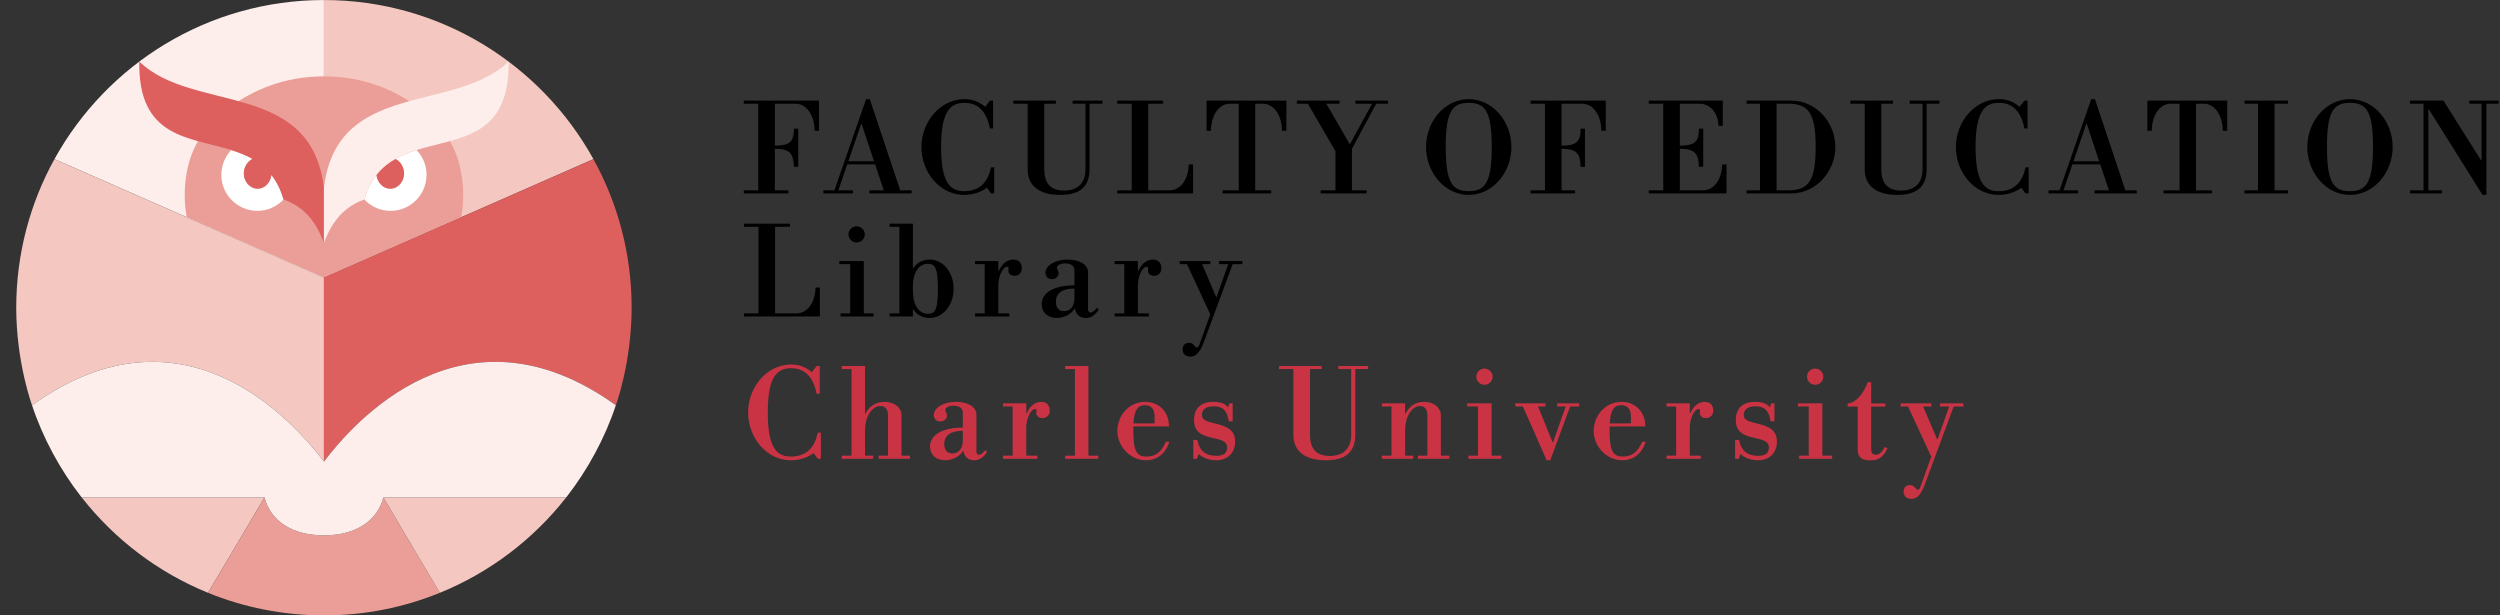 <?xml version="1.0" encoding="UTF-8"?>
<svg xmlns="http://www.w3.org/2000/svg" xmlns:xlink="http://www.w3.org/1999/xlink" width="315.684pt" height="77.709pt" viewBox="0 0 315.684 77.709" version="1.1">
<rect x="0" y="0" width="315.684" height="77.709" fill="#333333" stroke="none"/>
<defs>
<g>
<symbol overflow="visible" id="glyph0-0">
<path style="stroke:none;" d="M 1.969 5.062 L 10.609 5.062 L 10.609 -14.359 L 1.969 -14.359 Z M 9.016 -13.984 L 6.281 -5.328 L 3.562 -13.984 Z M 6.281 -3.953 L 9.016 4.672 L 3.562 4.672 Z M 6.062 -4.656 L 3.438 3.688 L 3.438 -12.984 Z M 6.5 -4.656 L 9.141 -12.984 L 9.141 3.688 Z M 6.5 -4.656 "/>
</symbol>
<symbol overflow="visible" id="glyph0-1">
<path style="stroke:none;" d="M 0.172 -11.328 L 2 -11.328 L 2 -0.391 L 0.172 -0.391 L 0.172 0 L 5.797 0 L 5.797 -0.391 L 4.094 -0.391 L 4.094 -5.641 C 5.969 -5.625 6.453 -5.078 6.5 -3.359 L 7.047 -3.359 L 7.047 -8.172 L 6.5 -8.172 C 6.5 -6.516 5.969 -6.031 4.094 -6.031 L 4.094 -11.328 L 6.672 -11.328 C 8.203 -11.328 9.094 -9.734 9.125 -7.906 L 9.672 -7.906 L 9.672 -11.719 L 0.172 -11.719 Z M 0.172 -11.328 "/>
</symbol>
<symbol overflow="visible" id="glyph0-2">
<path style="stroke:none;" d="M -0.25 0 L 3.484 0 L 3.484 -0.391 L 1.641 -0.391 L 2.766 -3.672 L 6.281 -3.672 L 7.375 -0.391 L 5.562 -0.391 L 5.562 0 L 10.891 0 L 10.891 -0.391 L 9.453 -0.391 L 5.609 -11.906 L 5.141 -11.906 L 1.141 -0.391 L -0.25 -0.391 Z M 4.578 -8.781 L 6.141 -4.062 L 2.906 -4.062 L 4.516 -8.781 Z M 4.578 -8.781 "/>
</symbol>
<symbol overflow="visible" id="glyph0-3">
<path style="stroke:none;" d="M 6.109 0.188 C 7.125 0.188 8.156 -0.094 8.984 -0.719 L 9.516 0 L 9.906 0 L 9.906 -3.297 L 9.516 -3.297 C 9.141 -1.594 8.25 -0.281 6.109 -0.281 C 4.344 -0.281 3.203 -1.359 3.203 -5.859 C 3.203 -10.375 4.375 -11.438 6.141 -11.438 C 8.172 -11.438 9.031 -9.953 9.375 -8.203 L 9.766 -8.203 L 9.766 -11.719 L 9.375 -11.719 L 8.766 -10.938 C 7.969 -11.609 7.141 -11.906 6.156 -11.906 C 3.109 -11.906 0.719 -9.062 0.719 -5.859 C 0.719 -2.656 3.062 0.188 6.109 0.188 Z M 6.109 0.188 "/>
</symbol>
<symbol overflow="visible" id="glyph0-4">
<path style="stroke:none;" d="M 0.094 -11.328 L 1.906 -11.328 L 1.906 -3.031 C 1.906 -0.844 3.531 0.188 6.016 0.188 C 8.469 0.188 9.719 -0.828 9.719 -3.047 L 9.719 -11.328 L 11.344 -11.328 L 11.344 -11.719 L 7.578 -11.719 L 7.578 -11.328 L 9.203 -11.328 L 9.203 -3.047 C 9.203 -1.25 8.156 -0.359 6.5 -0.359 C 4.938 -0.359 4 -1.125 4 -3.047 L 4 -11.328 L 5.469 -11.328 L 5.469 -11.719 L 0.094 -11.719 Z M 0.094 -11.328 "/>
</symbol>
<symbol overflow="visible" id="glyph0-5">
<path style="stroke:none;" d="M 0.203 -11.328 L 2.031 -11.328 L 2.031 -0.391 L 0.203 -0.391 L 0.203 0 L 9.781 0 L 9.781 -3.656 L 9.234 -3.656 C 9.203 -1.906 8.312 -0.391 6.781 -0.391 L 4.125 -0.391 L 4.125 -11.328 L 6 -11.328 L 6 -11.719 L 0.203 -11.719 Z M 0.203 -11.328 "/>
</symbol>
<symbol overflow="visible" id="glyph0-6">
<path style="stroke:none;" d="M 2.484 0 L 8.609 0 L 8.609 -0.391 L 6.594 -0.391 L 6.594 -11.328 L 7.531 -11.328 C 9.062 -11.328 9.953 -9.734 9.984 -7.906 L 10.531 -7.906 L 10.531 -11.719 L 0.453 -11.719 L 0.453 -7.906 L 1 -7.906 C 1.031 -9.688 1.859 -11.25 3.328 -11.328 L 4.516 -11.328 L 4.516 -0.391 L 2.484 -0.391 Z M 2.484 0 "/>
</symbol>
<symbol overflow="visible" id="glyph0-7">
<path style="stroke:none;" d="M 2.344 0 L 8.156 0 L 8.156 -0.391 L 6.297 -0.391 L 6.297 -5.625 L 9.359 -11.328 L 10.859 -11.328 L 10.859 -11.719 L 6.734 -11.719 L 6.734 -11.328 L 8.844 -11.328 L 6.062 -6.25 L 6 -6.25 L 3.062 -11.328 L 4.734 -11.328 L 4.734 -11.719 L -0.656 -11.719 L -0.656 -11.328 L 0.734 -11.328 L 4.219 -5.328 L 4.219 -0.391 L 2.344 -0.391 Z M 2.344 0 "/>
</symbol>
<symbol overflow="visible" id="glyph0-8">
<path style="stroke:none;" d="M 6.078 0.188 C 9.094 0.188 11.469 -2.625 11.469 -5.859 C 11.469 -9.094 9.094 -11.906 6.078 -11.906 C 3.062 -11.906 0.688 -9.094 0.688 -5.859 C 0.688 -2.625 3.062 0.188 6.078 0.188 Z M 6.078 -0.281 C 3.969 -0.281 3.172 -1.422 3.172 -5.859 C 3.172 -10.312 3.969 -11.438 6.078 -11.438 C 8.188 -11.438 8.984 -10.328 8.984 -5.875 C 8.984 -1.438 8.188 -0.281 6.078 -0.281 Z M 6.078 -0.281 "/>
</symbol>
<symbol overflow="visible" id="glyph0-9">
<path style="stroke:none;" d="M 6.453 -3.359 L 7 -3.359 L 7 -8.172 L 6.453 -8.172 C 6.453 -6.516 5.922 -6.031 4.047 -6.031 L 4.047 -11.328 L 6.469 -11.328 C 8 -11.328 8.891 -10.047 8.922 -8.531 L 9.469 -8.531 L 9.469 -11.719 L 0.125 -11.719 L 0.125 -11.328 L 1.953 -11.328 L 1.953 -0.391 L 0.125 -0.391 L 0.125 0 L 9.938 0 L 9.938 -3.656 L 9.391 -3.656 C 9.359 -1.906 8.469 -0.391 6.938 -0.391 L 4.047 -0.391 L 4.047 -5.641 C 5.922 -5.625 6.406 -5.078 6.453 -3.359 Z M 6.453 -3.359 "/>
</symbol>
<symbol overflow="visible" id="glyph0-10">
<path style="stroke:none;" d="M 0.172 -11.719 L 0.172 -11.328 L 1.875 -11.328 L 1.875 -0.391 L 0.172 -0.391 L 0.172 0 L 5.844 0 C 8.953 0 11.391 -2.781 11.391 -5.859 C 11.391 -8.938 8.969 -11.719 5.859 -11.719 Z M 5.359 -11.328 C 7.906 -11.328 8.906 -10.312 8.906 -5.859 C 8.906 -1.422 7.922 -0.391 5.375 -0.391 L 3.969 -0.391 L 3.969 -11.328 Z M 5.359 -11.328 "/>
</symbol>
<symbol overflow="visible" id="glyph0-11">
<path style="stroke:none;" d="M 0.203 -11.328 L 1.906 -11.328 L 1.906 -0.391 L 0.203 -0.391 L 0.203 0 L 5.703 0 L 5.703 -0.391 L 4 -0.391 L 4 -11.328 L 5.703 -11.328 L 5.703 -11.719 L 0.203 -11.719 Z M 0.203 -11.328 "/>
</symbol>
<symbol overflow="visible" id="glyph0-12">
<path style="stroke:none;" d="M 7.688 -11.328 L 9.234 -11.328 L 9.234 -4.172 L 9.172 -4.172 L 4.422 -11.719 L 0.203 -11.719 L 0.203 -11.328 L 1.906 -11.328 L 1.906 -0.391 L 0.203 -0.391 L 0.203 0 L 4.234 0 L 4.234 -0.391 L 2.516 -0.391 L 2.516 -10.625 L 2.578 -10.625 L 9.359 0.188 L 9.844 0.188 L 9.844 -11.328 L 11.391 -11.328 L 11.391 -11.719 L 7.688 -11.719 Z M 7.688 -11.328 "/>
</symbol>
<symbol overflow="visible" id="glyph0-13">
<path style="stroke:none;" d="M 0.391 -6.609 L 1.766 -6.609 L 1.766 -0.391 L 0.547 -0.391 L 0.547 0 L 4.719 0 L 4.719 -0.391 L 3.484 -0.391 L 3.484 -7 L 0.391 -7 Z M 1.547 -10.375 C 1.547 -9.812 2.016 -9.344 2.578 -9.344 C 3.141 -9.344 3.609 -9.812 3.609 -10.375 C 3.609 -10.922 3.141 -11.391 2.578 -11.391 C 2.016 -11.391 1.547 -10.922 1.547 -10.375 Z M 1.547 -10.375 "/>
</symbol>
<symbol overflow="visible" id="glyph0-14">
<path style="stroke:none;" d="M 0.062 -11.328 L 1.297 -11.328 L 1.297 -0.391 L 0.062 -0.391 L 0.062 0 L 3 0 L 3 -0.906 L 3.062 -0.906 C 3.406 -0.281 4.172 0.188 5.125 0.188 C 6.688 0.188 8.141 -1.297 8.141 -3.5 C 8.141 -5.703 6.703 -7.188 5.141 -7.188 C 4.188 -7.188 3.406 -6.719 3.062 -6.094 L 3 -6.094 L 3 -11.719 L 0.062 -11.719 Z M 4.953 -0.344 C 3.844 -0.344 3 -1.25 3 -3.266 L 3 -3.875 C 3.031 -5.781 3.859 -6.656 4.938 -6.656 C 5.812 -6.656 6.156 -6.047 6.156 -3.484 C 6.156 -0.922 5.828 -0.344 4.953 -0.344 Z M 4.953 -0.344 "/>
</symbol>
<symbol overflow="visible" id="glyph0-15">
<path style="stroke:none;" d="M 0.438 -6.609 L 1.656 -6.609 L 1.656 -0.391 L 0.438 -0.391 L 0.438 0 L 4.766 0 L 4.766 -0.391 L 3.375 -0.391 L 3.375 -3.922 C 3.375 -5.203 4.016 -6.281 4.438 -6.281 C 4.641 -6.281 4.672 -6.188 4.672 -6.078 C 4.672 -5.969 4.641 -5.891 4.641 -5.766 C 4.641 -5.375 5.016 -5.141 5.406 -5.141 C 5.875 -5.141 6.344 -5.438 6.344 -6.078 C 6.344 -6.781 5.922 -7.188 5.266 -7.188 C 4.688 -7.188 3.953 -6.891 3.438 -5.766 L 3.375 -5.766 L 3.375 -7 L 0.438 -7 Z M 0.438 -6.609 "/>
</symbol>
<symbol overflow="visible" id="glyph0-16">
<path style="stroke:none;" d="M 2.531 0.188 C 3.453 0.188 4.406 -0.297 4.781 -0.969 L 4.844 -0.969 C 5 -0.234 5.484 0.188 6.219 0.188 C 6.859 0.188 7.359 -0.141 7.844 -0.859 L 7.641 -1.109 C 7.266 -0.688 7.031 -0.5 6.844 -0.5 C 6.656 -0.5 6.5 -0.656 6.5 -0.859 L 6.5 -5.578 C 6.5 -6.531 5.438 -7.188 3.938 -7.188 C 2.344 -7.188 1.125 -6.453 1.125 -5.516 C 1.125 -5.047 1.438 -4.719 1.922 -4.719 C 2.422 -4.719 2.781 -5.031 2.781 -5.469 C 2.781 -5.812 2.562 -5.922 2.562 -6.141 C 2.562 -6.469 3 -6.703 3.625 -6.703 C 4.359 -6.703 4.781 -6.375 4.781 -5.828 L 4.781 -3.938 C 2.219 -3.938 0.641 -3.031 0.641 -1.547 C 0.641 -0.516 1.422 0.188 2.531 0.188 Z M 3.469 -0.672 C 2.812 -0.672 2.438 -1.109 2.438 -1.844 C 2.438 -2.953 3.234 -3.531 4.781 -3.531 L 4.781 -2.266 C 4.781 -1.312 4.266 -0.672 3.469 -0.672 Z M 3.469 -0.672 "/>
</symbol>
<symbol overflow="visible" id="glyph0-17">
<path style="stroke:none;" d="M -0.172 -6.609 L 0.75 -6.609 L 3.688 -0.266 L 2.312 3.547 C 2.25 3.734 2.156 3.906 2 3.906 C 1.703 3.906 1.594 3.312 0.984 3.312 C 0.531 3.312 0.188 3.641 0.188 4.141 C 0.188 4.531 0.406 5.062 1.188 5.062 C 1.734 5.062 2.297 4.75 2.828 3.359 L 6.516 -6.609 L 7.734 -6.609 L 7.734 -7 L 4.797 -7 L 4.797 -6.609 L 5.953 -6.609 L 4.484 -2.469 L 4.422 -2.469 L 2.656 -6.609 L 3.688 -6.609 L 3.688 -7 L -0.172 -7 Z M -0.172 -6.609 "/>
</symbol>
<symbol overflow="visible" id="glyph0-18">
<path style="stroke:none;" d="M 0.312 -11.328 L 1.547 -11.328 L 1.547 -0.391 L 0.312 -0.391 L 0.312 0 L 4.266 0 L 4.266 -0.391 L 3.25 -0.391 L 3.25 -3.578 C 3.25 -5.328 4.125 -6.656 5.172 -6.656 C 5.797 -6.656 6.156 -6.266 6.156 -5.484 L 6.156 -0.391 L 4.969 -0.391 L 4.969 0 L 8.922 0 L 8.922 -0.391 L 7.859 -0.391 L 7.859 -5.484 C 7.859 -6.438 6.984 -7.188 5.719 -7.188 C 4.5 -7.188 3.766 -6.562 3.312 -5.703 L 3.25 -5.703 L 3.25 -11.719 L 0.312 -11.719 Z M 0.312 -11.328 "/>
</symbol>
<symbol overflow="visible" id="glyph0-19">
<path style="stroke:none;" d="M 0.203 -11.328 L 1.438 -11.328 L 1.438 -0.391 L 0.203 -0.391 L 0.203 0 L 4.391 0 L 4.391 -0.391 L 3.141 -0.391 L 3.141 -11.719 L 0.203 -11.719 Z M 0.203 -11.328 "/>
</symbol>
<symbol overflow="visible" id="glyph0-20">
<path style="stroke:none;" d="M 7.156 -4.078 L 7.156 -4.172 C 7.156 -5.938 5.859 -7.188 4.188 -7.188 C 2.031 -7.188 0.641 -5.391 0.641 -3.5 C 0.641 -1.594 2.25 0.188 4.266 0.188 C 5.672 0.188 6.781 -0.703 7.203 -2.156 L 6.766 -2.156 C 6.203 -0.781 5.391 -0.281 4.312 -0.281 C 3.078 -0.281 2.656 -0.984 2.656 -3.5 L 2.656 -4.078 Z M 5.344 -4.469 L 2.672 -4.469 C 2.781 -6.172 3.203 -6.766 4.109 -6.766 C 4.922 -6.766 5.344 -6.281 5.344 -5.344 Z M 5.344 -4.469 "/>
</symbol>
<symbol overflow="visible" id="glyph0-21">
<path style="stroke:none;" d="M 3.719 0.188 C 5.156 0.188 6.109 -0.734 6.109 -2.156 C 6.109 -3.562 5.219 -4.078 3.656 -4.438 C 2.266 -4.734 1.922 -5.016 1.922 -5.531 C 1.922 -6.219 2.406 -6.625 3.406 -6.625 C 4.531 -6.625 5.031 -6.125 5.266 -4.969 L 5.312 -4.734 L 5.797 -4.734 L 5.797 -7 L 5.391 -7 L 5.219 -6.484 C 4.953 -6.922 4.266 -7.188 3.375 -7.188 C 1.797 -7.188 0.922 -6.375 0.922 -4.906 C 0.922 -3.359 1.891 -2.922 3.391 -2.609 C 4.562 -2.359 5.094 -2.109 5.094 -1.438 C 5.094 -0.75 4.719 -0.375 3.703 -0.375 C 2.422 -0.375 1.688 -0.969 1.406 -2.078 L 1.328 -2.375 L 0.828 -2.375 L 0.828 0 L 1.281 0 L 1.516 -0.609 C 2 -0.125 2.859 0.188 3.719 0.188 Z M 3.719 0.188 "/>
</symbol>
<symbol overflow="visible" id="glyph0-22">
<path style="stroke:none;" d="M 0.438 -6.609 L 1.656 -6.609 L 1.656 -0.391 L 0.438 -0.391 L 0.438 0 L 4.391 0 L 4.391 -0.391 L 3.375 -0.391 L 3.375 -3.578 C 3.375 -5.328 4.234 -6.656 5.25 -6.656 C 5.844 -6.656 6.188 -6.266 6.188 -5.484 L 6.188 -0.391 L 5 -0.391 L 5 0 L 8.953 0 L 8.953 -0.391 L 7.891 -0.391 L 7.891 -5.484 C 7.891 -6.438 7.031 -7.188 5.797 -7.188 C 4.609 -7.188 3.875 -6.562 3.438 -5.703 L 3.375 -5.703 L 3.375 -7 L 0.438 -7 Z M 0.438 -6.609 "/>
</symbol>
<symbol overflow="visible" id="glyph0-23">
<path style="stroke:none;" d="M -0.203 -6.609 L 0.75 -6.609 L 3.75 0.188 L 4.203 0.188 L 6.719 -6.609 L 7.859 -6.609 L 7.859 -7 L 5.078 -7 L 5.078 -6.609 L 6.156 -6.609 L 4.562 -2.094 L 4.5 -2.094 L 2.656 -6.609 L 3.594 -6.609 L 3.594 -7 L -0.203 -7 Z M -0.203 -6.609 "/>
</symbol>
<symbol overflow="visible" id="glyph0-24">
<path style="stroke:none;" d="M 3.047 0.203 C 4.094 0.203 4.672 -0.188 5.203 -1.328 L 4.891 -1.5 C 4.5 -0.797 4.172 -0.516 3.734 -0.516 C 3.344 -0.516 3.156 -0.734 3.156 -1.219 L 3.156 -6.594 L 4.938 -6.594 L 4.938 -6.984 L 3.156 -6.984 L 3.156 -9.672 L 2.719 -9.672 C 2.203 -8.266 1.266 -7.078 0.188 -6.984 L 0.188 -6.594 L 1.453 -6.594 L 1.453 -1.109 C 1.453 -0.234 1.953 0.203 3.047 0.203 Z M 3.047 0.203 "/>
</symbol>
</g>
<clipPath id="clip1">
  <path d="M 2 0 L 80 0 L 80 77.711 L 2 77.711 Z M 2 0 "/>
</clipPath>
<clipPath id="clip3">
  <path d="M 4 0.004 L 39 0.004 L 39 36 L 4 36 Z M 4 0.004 "/>
</clipPath>
<clipPath id="clip4">
  <path d="M 38 0.004 L 73 0.004 L 73 36 L 38 36 Z M 38 0.004 "/>
</clipPath>
<clipPath id="clip5">
  <path d="M 0.051 20 L 39 20 L 39 59 L 0.051 59 Z M 0.051 20 "/>
</clipPath>
<clipPath id="clip6">
  <path d="M 24 62 L 54 62 L 54 77.711 L 24 77.711 Z M 24 62 "/>
</clipPath>
<clipPath id="clip7">
  <path d="M 38 20 L 77.758 20 L 77.758 59 L 38 59 Z M 38 20 "/>
</clipPath>
<clipPath id="clip2">
  <rect x="0" y="0" width="78" height="78"/>
</clipPath>
<g id="surface5" clip-path="url(#clip2)">
<g clip-path="url(#clip3)" clip-rule="nonzero">
<path style=" stroke:none;fill-rule:nonzero;fill:rgb(99.216%,93.332%,92.155%);fill-opacity:1;" d="M 4.875 20.094 C 7.18 21.098 38.906 35.051 38.906 35.051 L 38.906 0.004 C 24.25 0.004 11.492 8.117 4.875 20.094 "/>
</g>
<g clip-path="url(#clip4)" clip-rule="nonzero">
<path style=" stroke:none;fill-rule:nonzero;fill:rgb(95.685%,78.43%,75.685%);fill-opacity:1;" d="M 72.934 20.094 C 70.629 21.098 38.902 35.051 38.902 35.051 L 38.902 0.004 C 53.559 0.004 66.316 8.117 72.934 20.094 "/>
</g>
<path style=" stroke:none;fill-rule:nonzero;fill:rgb(92.155%,61.96%,59.215%);fill-opacity:1;" d="M 53.004 15.426 C 48.59 11.129 43.512 9.641 38.902 9.641 C 34.297 9.641 29.219 11.129 24.805 15.426 C 19.965 20.324 21.582 27.426 21.582 27.43 C 21.582 27.438 38.902 35.047 38.902 35.047 C 38.902 35.047 56.227 27.438 56.23 27.43 C 56.23 27.426 57.844 20.324 53.004 15.426 "/>
<path style=" stroke:none;fill-rule:nonzero;fill:rgb(95.685%,78.43%,75.685%);fill-opacity:1;" d="M 31.398 62.82 L 31.402 62.816 L 8.32 62.816 C 12.465 68.102 17.953 72.285 24.266 74.855 Z M 31.398 62.82 "/>
<g clip-path="url(#clip5)" clip-rule="nonzero">
<path style=" stroke:none;fill-rule:nonzero;fill:rgb(95.685%,78.43%,75.685%);fill-opacity:1;" d="M 4.875 20.094 C 1.801 25.656 0.051 32.051 0.051 38.855 C 0.051 45.801 2.047 51.172 2.047 51.172 C 21.316 37.34 35.25 53.48 38.902 58.281 C 38.902 58.281 38.902 58.281 38.906 58.281 L 38.906 35.051 C 38.906 35.051 7.18 21.098 4.875 20.094 "/>
</g>
<g clip-path="url(#clip6)" clip-rule="nonzero">
<path style=" stroke:none;fill-rule:nonzero;fill:rgb(92.155%,61.96%,59.215%);fill-opacity:1;" d="M 46.406 62.816 C 45.633 65.801 42.895 67.598 38.906 67.598 C 34.914 67.598 32.176 65.801 31.402 62.816 L 24.266 74.855 C 28.785 76.695 33.727 77.707 38.906 77.707 C 44.082 77.707 49.023 76.695 53.543 74.855 Z M 46.406 62.816 "/>
</g>
<path style=" stroke:none;fill-rule:nonzero;fill:rgb(95.685%,78.43%,75.685%);fill-opacity:1;" d="M 46.41 62.82 L 46.406 62.816 L 69.492 62.816 C 65.344 68.102 59.859 72.285 53.543 74.855 Z M 46.41 62.82 "/>
<g clip-path="url(#clip7)" clip-rule="nonzero">
<path style=" stroke:none;fill-rule:nonzero;fill:rgb(86.665%,37.254%,36.862%);fill-opacity:1;" d="M 72.934 20.094 C 76.008 25.656 77.758 32.051 77.758 38.855 C 77.758 45.801 75.766 51.172 75.766 51.172 C 56.492 37.34 42.559 53.48 38.906 58.281 C 38.902 58.281 38.902 58.281 38.902 58.281 L 38.902 35.051 C 38.902 35.051 70.629 21.098 72.934 20.094 "/>
</g>
<path style=" stroke:none;fill-rule:nonzero;fill:rgb(99.216%,93.332%,92.155%);fill-opacity:1;" d="M 38.906 58.281 C 38.906 58.281 38.906 58.281 38.902 58.281 C 35.25 53.48 21.316 37.34 2.047 51.172 C 3.383 55.246 5.605 59.359 8.316 62.816 L 31.402 62.816 C 32.176 65.801 34.914 67.598 38.902 67.598 C 42.895 67.598 45.633 65.801 46.406 62.816 L 69.492 62.816 C 72.203 59.359 74.426 55.246 75.762 51.172 C 56.492 37.34 42.559 53.48 38.906 58.281 "/>
<path style=" stroke:none;fill-rule:nonzero;fill:rgb(100%,100%,100%);fill-opacity:1;" d="M 30.543 23.828 C 29.52 23.828 28.785 22.879 28.785 21.914 C 28.785 21.102 29.266 20.352 29.895 20.07 C 29.055 19.594 28.148 19.242 27.203 18.945 C 26.43 19.762 25.949 20.863 25.949 22.078 C 25.949 24.586 27.984 26.625 30.496 26.625 C 31.801 26.625 32.973 26.07 33.801 25.191 C 33.438 23.918 32.914 22.91 32.273 22.094 C 32.16 23.039 31.438 23.828 30.543 23.828 "/>
<path style=" stroke:none;fill-rule:nonzero;fill:rgb(86.665%,37.254%,36.862%);fill-opacity:1;" d="M 32.273 22.094 C 32.16 23.039 31.434 23.828 30.543 23.828 C 29.52 23.828 28.785 22.879 28.785 21.914 C 28.785 21.105 29.266 20.352 29.895 20.066 C 29.055 19.594 28.148 19.242 27.203 18.949 C 21.859 17.281 15.426 17.438 15.59 7.773 C 22.375 14.34 37.34 10.051 38.906 23.781 L 38.906 30.641 C 38.488 29.734 37.465 26.449 33.801 25.191 C 33.438 23.918 32.914 22.91 32.273 22.094 "/>
<path style=" stroke:none;fill-rule:nonzero;fill:rgb(100%,100%,100%);fill-opacity:1;" d="M 47.266 23.828 C 48.289 23.828 49.023 22.879 49.023 21.914 C 49.023 21.102 48.543 20.352 47.914 20.07 C 48.754 19.594 49.66 19.242 50.605 18.945 C 51.379 19.762 51.859 20.863 51.859 22.078 C 51.859 24.586 49.824 26.625 47.312 26.625 C 46.008 26.625 44.836 26.07 44.008 25.191 C 44.371 23.918 44.895 22.91 45.531 22.094 C 45.648 23.039 46.375 23.828 47.266 23.828 "/>
<path style=" stroke:none;fill-rule:nonzero;fill:rgb(86.665%,37.254%,36.862%);fill-opacity:1;" d="M 49.023 21.918 C 49.023 22.879 48.289 23.828 47.266 23.828 C 46.371 23.828 45.648 23.039 45.535 22.094 C 46.211 21.227 47.023 20.578 47.914 20.07 C 48.543 20.352 49.023 21.105 49.023 21.918 "/>
<path style=" stroke:none;fill-rule:nonzero;fill:rgb(99.216%,93.332%,92.155%);fill-opacity:1;" d="M 62.219 7.773 C 62.383 17.438 55.949 17.281 50.605 18.945 C 49.664 19.242 48.754 19.594 47.914 20.07 C 47.023 20.574 46.211 21.227 45.531 22.094 C 44.895 22.91 44.371 23.918 44.008 25.191 C 40.344 26.449 39.32 29.734 38.902 30.641 L 38.902 23.781 C 40.469 10.051 55.434 14.34 62.219 7.773 "/>
</g>
<clipPath id="clip8">
  <path d="M 304 12 L 315.684 12 L 315.684 25 L 304 25 Z M 304 12 "/>
</clipPath>
</defs>
<g id="surface1">
<g clip-path="url(#clip1)" clip-rule="nonzero">
<use xlink:href="#surface5" transform="matrix(1,0,0,1,2,0)"/>
</g>
<g style="fill:rgb(0%,0%,0%);fill-opacity:1;">
  <use xlink:href="#glyph0-1" x="93.748" y="24.423"/>
</g>
<g style="fill:rgb(0%,0%,0%);fill-opacity:1;">
  <use xlink:href="#glyph0-2" x="104.223" y="24.423"/>
</g>
<g style="fill:rgb(0%,0%,0%);fill-opacity:1;">
  <use xlink:href="#glyph0-3" x="115.631" y="24.423"/>
</g>
<g style="fill:rgb(0%,0%,0%);fill-opacity:1;">
  <use xlink:href="#glyph0-4" x="127.862" y="24.423"/>
</g>
<g style="fill:rgb(0%,0%,0%);fill-opacity:1;">
  <use xlink:href="#glyph0-5" x="140.87" y="24.423"/>
</g>
<g style="fill:rgb(0%,0%,0%);fill-opacity:1;">
  <use xlink:href="#glyph0-6" x="151.905" y="24.423"/>
</g>
<g style="fill:rgb(0%,0%,0%);fill-opacity:1;">
  <use xlink:href="#glyph0-7" x="164.416" y="24.423"/>
</g>
<g style="fill:rgb(0%,0%,0%);fill-opacity:1;">
  <use xlink:href="#glyph0-8" x="179.383" y="24.423"/>
</g>
<g style="fill:rgb(0%,0%,0%);fill-opacity:1;">
  <use xlink:href="#glyph0-1" x="193.091" y="24.423"/>
</g>
<g style="fill:rgb(0%,0%,0%);fill-opacity:1;">
  <use xlink:href="#glyph0-9" x="208.073" y="24.423"/>
</g>
<g style="fill:rgb(0%,0%,0%);fill-opacity:1;">
  <use xlink:href="#glyph0-10" x="220.366" y="24.423"/>
</g>
<g style="fill:rgb(0%,0%,0%);fill-opacity:1;">
  <use xlink:href="#glyph0-4" x="233.561" y="24.423"/>
</g>
<g style="fill:rgb(0%,0%,0%);fill-opacity:1;">
  <use xlink:href="#glyph0-3" x="246.259" y="24.423"/>
</g>
<g style="fill:rgb(0%,0%,0%);fill-opacity:1;">
  <use xlink:href="#glyph0-2" x="258.925" y="24.423"/>
</g>
<g style="fill:rgb(0%,0%,0%);fill-opacity:1;">
  <use xlink:href="#glyph0-6" x="270.706" y="24.423"/>
</g>
<g style="fill:rgb(0%,0%,0%);fill-opacity:1;">
  <use xlink:href="#glyph0-11" x="283.217" y="24.423"/>
</g>
<g style="fill:rgb(0%,0%,0%);fill-opacity:1;">
  <use xlink:href="#glyph0-8" x="290.662" y="24.423"/>
</g>
<g clip-path="url(#clip8)" clip-rule="nonzero">
<g style="fill:rgb(0%,0%,0%);fill-opacity:1;">
  <use xlink:href="#glyph0-12" x="304.121" y="24.423"/>
</g>
</g>
<g style="fill:rgb(0%,0%,0%);fill-opacity:1;">
  <use xlink:href="#glyph0-5" x="93.748" y="39.965"/>
</g>
<g style="fill:rgb(0%,0%,0%);fill-opacity:1;">
  <use xlink:href="#glyph0-13" x="105.591" y="39.965"/>
</g>
<g style="fill:rgb(0%,0%,0%);fill-opacity:1;">
  <use xlink:href="#glyph0-14" x="112.274" y="39.965"/>
</g>
<g style="fill:rgb(0%,0%,0%);fill-opacity:1;">
  <use xlink:href="#glyph0-15" x="122.687" y="39.965"/>
</g>
<g style="fill:rgb(0%,0%,0%);fill-opacity:1;">
  <use xlink:href="#glyph0-16" x="130.893" y="39.965"/>
</g>
<g style="fill:rgb(0%,0%,0%);fill-opacity:1;">
  <use xlink:href="#glyph0-15" x="140.311" y="39.965"/>
</g>
<g style="fill:rgb(0%,0%,0%);fill-opacity:1;">
  <use xlink:href="#glyph0-17" x="149.139" y="39.965"/>
</g>
<g style="fill:rgb(79.214%,20%,26.668%);fill-opacity:1;">
  <use xlink:href="#glyph0-3" x="93.748" y="57.933"/>
</g>
<g style="fill:rgb(79.214%,20%,26.668%);fill-opacity:1;">
  <use xlink:href="#glyph0-18" x="105.979" y="57.933"/>
</g>
<g style="fill:rgb(79.214%,20%,26.668%);fill-opacity:1;">
  <use xlink:href="#glyph0-16" x="116.796" y="57.933"/>
</g>
<g style="fill:rgb(79.214%,20%,26.668%);fill-opacity:1;">
  <use xlink:href="#glyph0-15" x="126.215" y="57.933"/>
</g>
<g style="fill:rgb(79.214%,20%,26.668%);fill-opacity:1;">
  <use xlink:href="#glyph0-19" x="134.296" y="57.933"/>
</g>
<g style="fill:rgb(79.214%,20%,26.668%);fill-opacity:1;">
  <use xlink:href="#glyph0-20" x="140.451" y="57.933"/>
</g>
<g style="fill:rgb(79.214%,20%,26.668%);fill-opacity:1;">
  <use xlink:href="#glyph0-21" x="149.854" y="57.933"/>
</g>
<g style="fill:rgb(79.214%,20%,26.668%);fill-opacity:1;">
  <use xlink:href="#glyph0-4" x="161.417" y="57.933"/>
</g>
<g style="fill:rgb(79.214%,20%,26.668%);fill-opacity:1;">
  <use xlink:href="#glyph0-22" x="174.052" y="57.933"/>
</g>
<g style="fill:rgb(79.214%,20%,26.668%);fill-opacity:1;">
  <use xlink:href="#glyph0-13" x="184.869" y="57.933"/>
</g>
<g style="fill:rgb(79.214%,20%,26.668%);fill-opacity:1;">
  <use xlink:href="#glyph0-23" x="191.552" y="57.933"/>
</g>
<g style="fill:rgb(79.214%,20%,26.668%);fill-opacity:1;">
  <use xlink:href="#glyph0-20" x="200.597" y="57.933"/>
</g>
<g style="fill:rgb(79.214%,20%,26.668%);fill-opacity:1;">
  <use xlink:href="#glyph0-15" x="210" y="57.933"/>
</g>
<g style="fill:rgb(79.214%,20%,26.668%);fill-opacity:1;">
  <use xlink:href="#glyph0-21" x="218.268" y="57.933"/>
</g>
<g style="fill:rgb(79.214%,20%,26.668%);fill-opacity:1;">
  <use xlink:href="#glyph0-13" x="226.63" y="57.933"/>
</g>
<g style="fill:rgb(79.214%,20%,26.668%);fill-opacity:1;">
  <use xlink:href="#glyph0-24" x="233.126" y="57.933"/>
</g>
<g style="fill:rgb(79.214%,20%,26.668%);fill-opacity:1;">
  <use xlink:href="#glyph0-17" x="240.182" y="57.933"/>
</g>
</g>
</svg>
